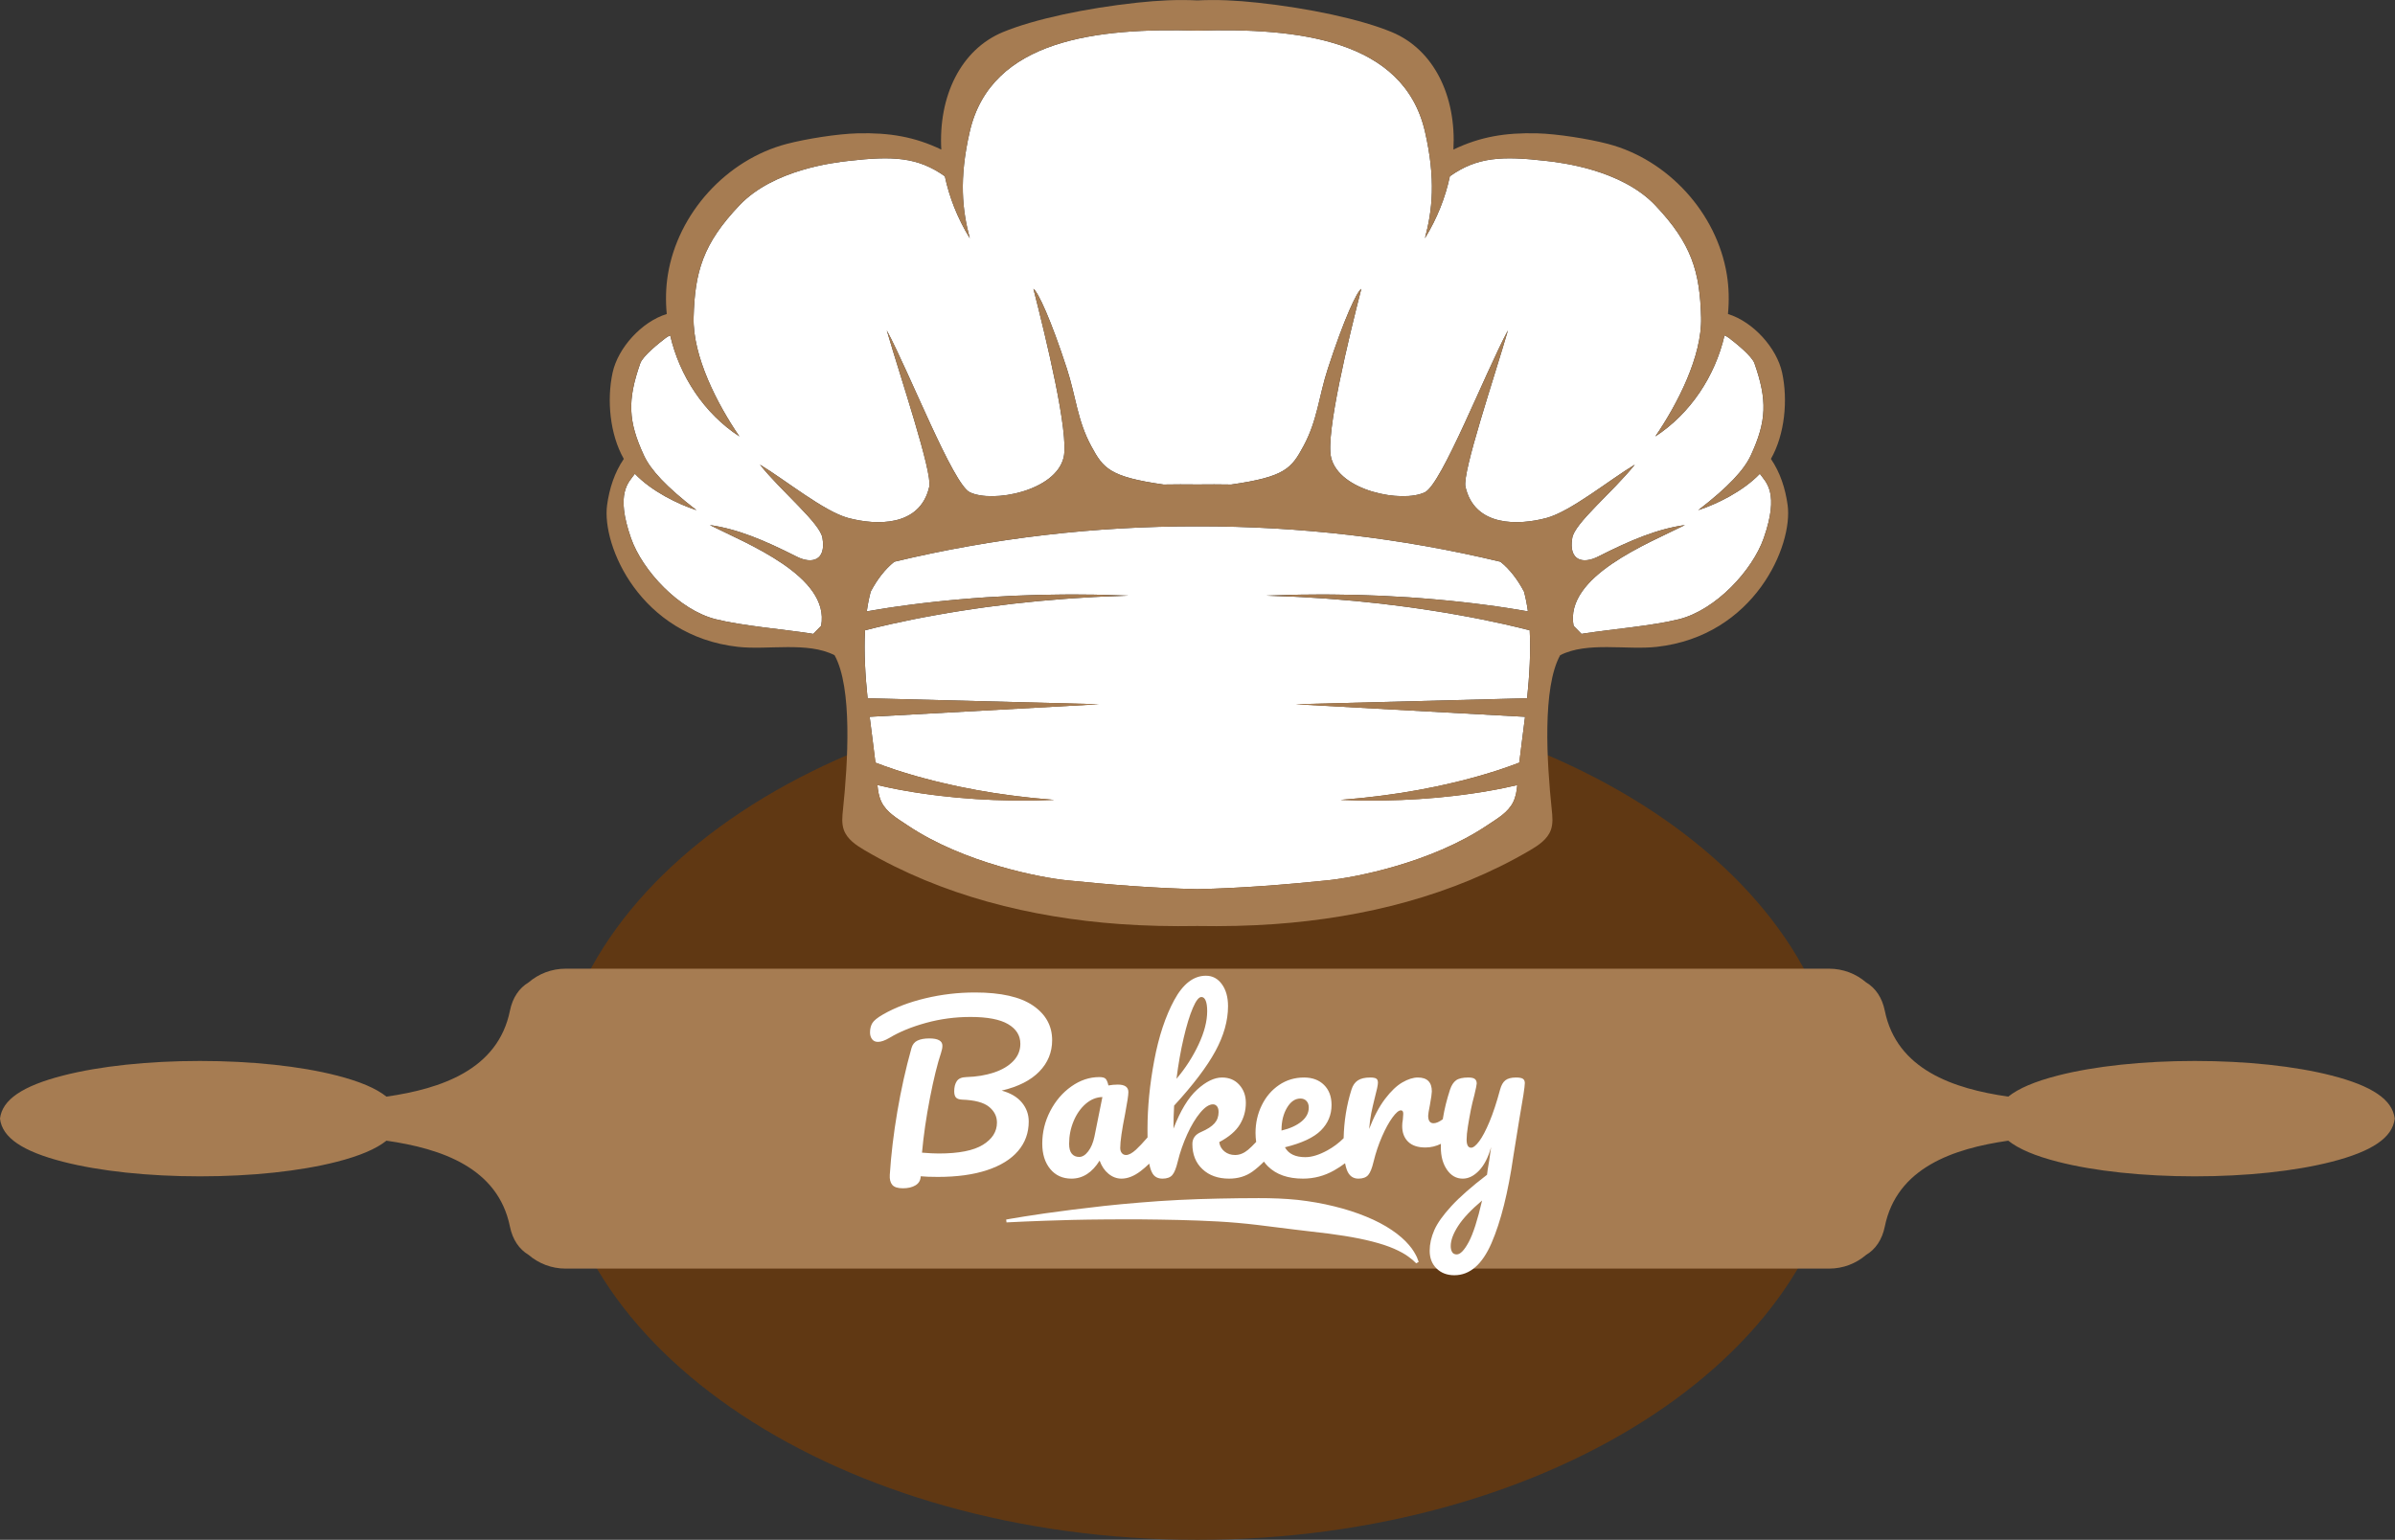 <svg xmlns="http://www.w3.org/2000/svg" viewBox="0 0 1387 892">
	<rect x="0" y="0" width="1387" height="892" fill="#333333" stroke="none"/>
	<style>
		.shp0 { fill: #603813 } 
		.shp1 { fill: #a67c52 } 
		.shp2 { fill: #ffffff } 
	</style>
	<g>
		<path id="Path 1" class="shp0" d="M1066.67 644.91C1066.67 781.38 899.56 892 693.42 892C487.28 892 320.17 781.38 320.17 644.91C320.17 508.45 487.28 397.82 693.42 397.82C899.56 397.82 1066.67 508.45 1066.67 644.91Z" />
		<path id="Path 2" class="shp1" d="M1350.25 623.04C1329.04 617.6 1300.91 614.61 1271.03 614.61C1241.16 614.61 1213.03 617.6 1191.82 623.04C1178.53 626.44 1169.05 630.46 1163.03 635.27C1131.23 630.71 1098.46 619.6 1091.53 585.52C1089.99 577.94 1086.21 572.38 1080.67 569.07C1074.91 564.15 1067.46 561.16 1059.32 561.16L693.42 561.16L327.52 561.16C319.38 561.16 311.92 564.15 306.17 569.07C300.63 572.38 296.85 577.94 295.31 585.52C288.38 619.6 255.61 630.71 223.8 635.27C217.79 630.46 208.31 626.44 195.02 623.04C173.81 617.6 145.68 614.61 115.8 614.61C85.93 614.61 57.8 617.6 36.59 623.04C12.97 629.09 1.26 637.07 0 648.03C1.26 658.99 12.97 666.97 36.59 673.02C57.8 678.46 85.93 681.45 115.8 681.45C145.68 681.45 173.81 678.46 195.02 673.02C208.31 669.62 217.79 665.6 223.8 660.79C255.61 665.35 288.38 676.46 295.31 710.54C296.85 718.12 300.63 723.68 306.17 726.99C311.92 731.91 319.38 734.9 327.52 734.9L693.42 734.9L1059.32 734.9C1067.46 734.9 1074.91 731.91 1080.67 726.99C1086.21 723.68 1089.99 718.12 1091.53 710.54C1098.46 676.46 1131.23 665.35 1163.03 660.79C1169.05 665.6 1178.53 669.62 1191.82 673.02C1213.03 678.46 1241.16 681.45 1271.03 681.45C1300.91 681.45 1329.04 678.46 1350.25 673.02C1373.87 666.97 1385.58 658.99 1386.84 648.03C1385.58 637.07 1373.87 629.09 1350.25 623.04Z" />
		<path id="Path 3" class="shp2" d="M983.5 295.53C1001.14 281.95 1010.08 272.14 1013.93 263.82C1023.14 243.97 1023.53 231.84 1016.07 210.52C1014.52 206.11 1005 198.6 1001.29 195.77C1000.51 195.17 999.63 194.69 998.71 194.31C993.25 217.9 978.98 239.56 958.65 252.81C971.39 234.19 985.75 206.41 985.15 183.86C984.45 157.56 979.81 141.21 958.49 118.82C938.82 98.17 903.81 94.18 895.59 93.24C869.9 90.27 855.44 90.89 839.65 102.12C837.11 114.17 832.35 126.39 825.22 138.01C829.48 122.02 831.62 103.9 825.22 76.18C812.85 22.58 751.09 16.04 693.45 17.76L693.45 17.77C693.44 17.77 693.43 17.76 693.42 17.76C693.41 17.76 693.4 17.77 693.39 17.77L693.39 17.76C635.75 16.04 573.99 22.58 561.62 76.18C555.22 103.9 557.36 122.02 561.62 138.01C554.49 126.39 549.73 114.17 547.19 102.12C531.4 90.89 516.94 90.27 491.25 93.24C483.03 94.18 448.02 98.17 428.35 118.82C407.02 141.21 402.39 157.56 401.69 183.86C401.09 206.41 415.45 234.19 428.19 252.81C407.86 239.56 393.58 217.9 388.13 194.31C387.21 194.69 386.33 195.17 385.55 195.77C381.84 198.6 372.31 206.11 370.77 210.52C363.31 231.84 363.7 243.97 372.91 263.82C376.76 272.14 385.7 281.95 403.34 295.53C392.78 292.11 377.45 284.69 367.67 274.45C364.08 279.46 356.22 285.46 365.44 311.8C371.95 330.39 393.16 353.38 414.49 358.71C429.68 362.51 453.71 364.54 469.19 366.92C469.76 367.01 470.35 367.11 470.95 367.23L475.55 362.53C480.87 333.8 432.24 314.81 411.06 304.16C427.28 306.47 442.47 312.9 461.4 322.46C470.33 326.97 478.46 324.6 476.33 311.8C475.26 303.27 452.87 285.15 440.08 269.16C454.87 278.05 477.24 296.34 491.25 300.07C507.25 304.34 532.83 305.41 538.16 281.95C540.06 273.63 521.47 218.62 513.54 191.34C526.91 216.31 551.83 280.34 561.62 285.15C574.62 291.53 611.46 284.56 616 264.89C619.19 251.03 605.74 195.75 598.48 167.33C601.07 168.93 608.53 184.93 617.85 213.56C623.15 229.85 623.84 243.43 631.99 258.49C638.93 271.33 642.58 276.22 673.83 280.69C680.35 280.58 686.88 280.57 693.42 280.65C699.96 280.57 706.49 280.58 713.01 280.69C744.26 276.22 747.91 271.33 754.85 258.49C763 243.43 763.69 229.85 768.99 213.56C778.31 184.93 785.77 168.93 788.36 167.33C781.1 195.75 767.64 251.03 770.84 264.89C775.38 284.56 812.22 291.53 825.22 285.15C835.01 280.34 859.93 216.31 873.3 191.34C865.37 218.62 846.78 273.63 848.67 281.95C854.01 305.41 879.59 304.34 895.59 300.07C909.6 296.34 931.97 278.05 946.76 269.16C933.97 285.15 911.58 303.27 910.51 311.8C908.38 324.6 916.51 326.97 925.44 322.46C944.37 312.9 959.56 306.47 975.78 304.16C954.6 314.81 905.96 333.8 911.29 362.53L915.89 367.23C916.49 367.11 917.08 367.01 917.65 366.92C933.13 364.54 957.16 362.51 972.35 358.71C993.68 353.38 1014.89 330.39 1021.4 311.8C1030.62 285.46 1022.76 279.46 1019.17 274.45C1009.39 284.69 994.06 292.11 983.5 295.53ZM870.68 361.48C866.93 360.67 862.88 359.77 858.56 358.91C854.25 358.06 849.7 357.15 844.96 356.34C840.24 355.45 835.34 354.68 830.35 353.87C825.37 353.04 820.28 352.4 815.21 351.64C810.11 351 805.02 350.36 800 349.73C794.97 349.21 790.02 348.69 785.23 348.19C780.42 347.78 775.78 347.39 771.38 347.02C766.97 346.61 762.8 346.46 758.94 346.2C755.09 345.99 751.56 345.7 748.42 345.62C745.29 345.5 742.55 345.4 740.3 345.32C735.8 345.15 733.22 345.05 733.22 345.05C733.22 345.05 735.8 344.97 740.3 344.83C742.56 344.76 745.29 344.68 748.43 344.58C751.58 344.44 755.12 344.49 758.99 344.43C762.86 344.43 767.05 344.3 771.49 344.41C775.92 344.48 780.6 344.55 785.44 344.62C790.28 344.79 795.28 344.97 800.37 345.15C805.45 345.44 810.61 345.73 815.77 346.02C820.93 346.43 826.1 346.73 831.17 347.22C836.24 347.69 841.24 348.13 846.07 348.69C850.9 349.19 855.56 349.79 859.98 350.36C864.41 350.92 868.58 351.55 872.44 352.12C877.1 352.83 881.28 353.54 884.86 354.17C884.31 350.2 883.57 346.36 882.59 342.73C878.99 335.89 874.41 329.79 868.91 325.41C811.51 311.63 752.46 304.79 693.42 304.9C634.38 304.79 575.33 311.63 517.93 325.41C512.43 329.79 507.85 335.89 504.25 342.73C503.26 346.36 502.53 350.2 501.98 354.17C505.56 353.54 509.74 352.83 514.4 352.12C518.26 351.55 522.43 350.92 526.85 350.36C531.28 349.79 535.94 349.19 540.77 348.69C545.59 348.13 550.59 347.69 555.67 347.22C560.74 346.73 565.91 346.43 571.06 346.02C576.23 345.73 581.39 345.44 586.47 345.15C591.55 344.97 596.56 344.79 601.4 344.62C606.24 344.55 610.91 344.48 615.35 344.41C619.78 344.3 623.98 344.43 627.85 344.43C631.72 344.49 635.26 344.44 638.4 344.58C641.54 344.68 644.28 344.76 646.54 344.83C651.04 344.97 653.62 345.05 653.62 345.05C653.62 345.05 651.04 345.15 646.54 345.32C644.29 345.4 641.55 345.5 638.42 345.62C635.28 345.7 631.75 345.99 627.89 346.2C624.04 346.46 619.87 346.61 615.46 347.02C611.06 347.39 606.41 347.78 601.61 348.19C596.82 348.69 591.87 349.21 586.84 349.73C581.82 350.36 576.73 351 571.63 351.64C566.55 352.4 561.46 353.04 556.48 353.87C551.5 354.68 546.59 355.45 541.87 356.34C537.14 357.15 532.59 358.06 528.27 358.91C523.96 359.77 519.9 360.67 516.16 361.48C510.14 362.83 504.98 364.1 500.95 365.14C500.27 377.89 501.11 391.52 502.44 404.5L636.41 407.97L503.65 415.25C504.83 425.01 506.11 434.08 506.99 441.78C507.04 441.8 507.09 441.82 507.14 441.84C509.89 442.92 513.89 444.37 518.77 445.99C521.23 446.76 523.87 447.65 526.71 448.46C529.55 449.31 532.55 450.17 535.68 450.99C538.8 451.86 542.06 452.61 545.37 453.43C548.68 454.23 552.07 454.93 555.45 455.69C558.86 456.36 562.27 457.02 565.62 457.67C568.99 458.24 572.31 458.81 575.52 459.35C578.75 459.81 581.88 460.26 584.84 460.68C587.8 461.12 590.62 461.38 593.21 461.7C595.81 461.99 598.2 462.31 600.32 462.47C602.43 462.65 604.28 462.81 605.8 462.95C608.85 463.22 610.59 463.37 610.59 463.37C610.59 463.37 608.85 463.42 605.79 463.5C604.26 463.54 602.4 463.6 600.27 463.66C598.13 463.74 595.73 463.71 593.1 463.72C590.48 463.7 587.62 463.76 584.61 463.67C581.6 463.59 578.42 463.5 575.13 463.42C571.84 463.24 568.44 463.06 564.98 462.88C561.53 462.62 558.01 462.35 554.5 462.08C551 461.7 547.49 461.39 544.04 460.97C540.59 460.53 537.18 460.15 533.91 459.63C530.62 459.16 527.45 458.65 524.45 458.11C521.44 457.62 518.61 457.02 515.99 456.52C513.08 455.92 510.45 455.33 508.15 454.79C508.45 458.17 509 461.52 510.46 464.55C513.41 470.66 519.72 474.18 525.34 477.96C558.33 500.17 603.1 508.45 617.69 509.94C642.86 512.51 668.14 514.53 693.42 515.08C718.7 514.53 743.98 512.51 769.14 509.94C783.74 508.45 828.51 500.17 861.5 477.96C867.12 474.18 873.43 470.66 876.37 464.55C877.84 461.52 878.38 458.17 878.69 454.79C876.39 455.33 873.76 455.92 870.85 456.52C868.23 457.02 865.4 457.62 862.39 458.11C859.39 458.65 856.22 459.16 852.93 459.63C849.65 460.15 846.25 460.53 842.8 460.97C839.35 461.39 835.83 461.7 832.33 462.08C828.82 462.35 825.31 462.62 821.86 462.88C818.4 463.06 815 463.24 811.71 463.42C808.42 463.5 805.24 463.59 802.22 463.67C799.21 463.76 796.36 463.7 793.73 463.72C791.11 463.71 788.7 463.74 786.57 463.66C784.44 463.6 782.58 463.54 781.05 463.5C777.99 463.42 776.25 463.37 776.25 463.37C776.25 463.37 777.99 463.22 781.03 462.95C782.55 462.81 784.4 462.65 786.52 462.47C788.64 462.31 791.02 461.99 793.62 461.7C796.22 461.38 799.04 461.12 802 460.68C804.96 460.26 808.08 459.81 811.31 459.35C814.53 458.81 817.85 458.24 821.22 457.67C824.57 457.02 827.98 456.36 831.38 455.69C834.77 454.93 838.16 454.23 841.47 453.43C844.78 452.61 848.04 451.86 851.15 450.99C854.29 450.17 857.29 449.31 860.12 448.46C862.97 447.65 865.61 446.76 868.07 445.99C872.95 444.37 876.95 442.92 879.7 441.84C879.75 441.82 879.8 441.8 879.85 441.78C880.73 434.08 882.01 425.01 883.19 415.25L750.43 407.97L884.4 404.5C885.72 391.52 886.57 377.89 885.89 365.14C881.86 364.1 876.7 362.83 870.68 361.48Z" />
		<path id="Path 4" fill-rule="evenodd" class="shp1" d="M959.56 374.71C942.11 376.68 919.15 371.55 903.52 379.57C893.12 398.4 895.8 441.73 898.65 469.01C899.06 472.94 899.48 477.03 898.15 480.75C896.21 486.18 891.01 489.66 886.04 492.58C841.42 518.79 789.84 531.61 738.23 535.31C723.3 536.37 708.36 536.69 693.42 536.43C678.48 536.69 663.53 536.37 648.61 535.31C597 531.61 545.42 518.79 500.8 492.58C495.83 489.66 490.62 486.18 488.68 480.75C487.35 477.03 487.78 472.94 488.19 469.01C491.04 441.73 493.72 398.4 483.32 379.57C467.69 371.55 444.73 376.68 427.28 374.71C370.77 368.31 348.38 316.07 351.58 292.61C352.89 283 355.87 273.75 361.26 265.84C353.14 251.57 351.35 231.61 354.78 215.85C357.89 201.56 371.53 186.38 386.13 181.9C385.41 174.32 385.56 166.65 386.78 159.1C392.58 123.45 420.79 92.45 455.74 83.33C466.89 80.42 485.06 77.54 496.58 77.24C515.07 76.76 529.74 79.24 545.13 86.65C543.4 56.03 556.21 28.82 580.81 18.6C598.75 11.15 628.79 4.74 658.64 1.54C670.78 0.24 681.82 -0.33 693.42 0.24C705.02 -0.33 716.06 0.24 728.2 1.54C758.05 4.74 788.09 11.15 806.03 18.6C830.63 28.82 843.44 56.03 841.71 86.65C857.1 79.24 871.77 76.76 890.26 77.24C901.78 77.54 919.95 80.42 931.1 83.33C966.05 92.45 994.26 123.45 1000.06 159.1C1001.28 166.65 1001.43 174.32 1000.71 181.9C1015.31 186.38 1028.95 201.56 1032.06 215.85C1035.48 231.61 1033.7 251.57 1025.58 265.84C1030.97 273.75 1033.95 283 1035.26 292.61C1038.45 316.07 1016.07 368.31 959.56 374.71ZM885.89 365.14C881.86 364.1 876.7 362.83 870.68 361.48C866.93 360.66 862.88 359.77 858.56 358.91C854.25 358.06 849.7 357.15 844.97 356.33C840.24 355.45 835.34 354.67 830.35 353.87C825.37 353.04 820.28 352.39 815.21 351.64C810.11 351 805.02 350.36 800 349.73C794.97 349.2 790.02 348.69 785.23 348.19C780.42 347.78 775.78 347.39 771.38 347.02C766.97 346.61 762.8 346.46 758.94 346.2C755.09 345.98 751.56 345.7 748.42 345.62C745.29 345.5 742.55 345.4 740.3 345.31C735.8 345.15 733.22 345.05 733.22 345.05C733.22 345.05 735.8 344.97 740.3 344.83C742.56 344.76 745.29 344.67 748.43 344.58C751.58 344.44 755.12 344.48 758.99 344.43C762.86 344.43 767.05 344.3 771.49 344.41C775.92 344.47 780.6 344.55 785.44 344.62C790.28 344.79 795.28 344.97 800.37 345.15C805.45 345.44 810.61 345.73 815.77 346.02C820.93 346.43 826.1 346.72 831.17 347.22C836.24 347.68 841.24 348.13 846.07 348.69C850.9 349.19 855.56 349.79 859.98 350.36C864.41 350.92 868.58 351.55 872.44 352.11C877.1 352.83 881.28 353.53 884.86 354.17C884.31 350.2 883.57 346.36 882.59 342.72C878.99 335.89 874.41 329.79 868.91 325.41C811.51 311.63 752.46 304.79 693.42 304.9C634.38 304.79 575.33 311.63 517.93 325.41C512.43 329.79 507.85 335.89 504.25 342.72C503.27 346.36 502.53 350.2 501.98 354.17C505.56 353.53 509.74 352.83 514.4 352.11C518.26 351.55 522.43 350.92 526.85 350.36C531.28 349.79 535.94 349.19 540.77 348.69C545.6 348.13 550.59 347.68 555.67 347.22C560.74 346.72 565.91 346.43 571.07 346.02C576.23 345.73 581.39 345.44 586.47 345.15C591.55 344.97 596.56 344.79 601.4 344.62C606.24 344.55 610.92 344.47 615.35 344.41C619.79 344.3 623.98 344.43 627.85 344.43C631.72 344.48 635.26 344.44 638.4 344.58C641.54 344.67 644.28 344.76 646.54 344.83C651.04 344.97 653.62 345.05 653.62 345.05C653.62 345.05 651.04 345.15 646.54 345.31C644.29 345.4 641.55 345.5 638.42 345.62C635.28 345.7 631.75 345.98 627.89 346.2C624.04 346.46 619.87 346.61 615.46 347.02C611.06 347.39 606.41 347.78 601.61 348.19C596.82 348.69 591.87 349.2 586.84 349.73C581.82 350.36 576.73 351 571.63 351.64C566.55 352.39 561.46 353.04 556.48 353.87C551.5 354.67 546.6 355.45 541.87 356.33C537.14 357.15 532.59 358.06 528.28 358.91C523.96 359.77 519.9 360.66 516.16 361.48C510.14 362.83 504.98 364.1 500.95 365.14C500.27 377.89 501.11 391.52 502.44 404.5L636.41 407.97L503.65 415.25C504.83 425 506.11 434.08 506.99 441.78C507.04 441.8 507.09 441.82 507.14 441.84C509.89 442.92 513.89 444.37 518.77 445.99C521.23 446.76 523.87 447.65 526.72 448.46C529.55 449.31 532.55 450.17 535.68 450.98C538.8 451.86 542.06 452.61 545.37 453.43C548.68 454.23 552.07 454.93 555.45 455.69C558.86 456.35 562.27 457.02 565.62 457.67C568.99 458.24 572.31 458.81 575.52 459.35C578.75 459.81 581.88 460.26 584.84 460.68C587.8 461.12 590.62 461.38 593.22 461.7C595.81 461.99 598.2 462.31 600.32 462.46C602.44 462.65 604.28 462.81 605.8 462.95C608.85 463.21 610.59 463.37 610.59 463.37C610.59 463.37 608.85 463.42 605.79 463.5C604.26 463.54 602.4 463.59 600.27 463.65C598.14 463.74 595.73 463.7 593.1 463.71C590.48 463.69 587.62 463.76 584.61 463.67C581.6 463.59 578.42 463.5 575.13 463.41C571.84 463.24 568.44 463.06 564.98 462.88C561.53 462.61 558.02 462.34 554.51 462.07C551 461.7 547.49 461.39 544.04 460.97C540.59 460.52 537.18 460.15 533.91 459.63C530.62 459.16 527.45 458.65 524.45 458.11C521.44 457.62 518.61 457.02 515.99 456.52C513.08 455.92 510.45 455.33 508.15 454.79C508.46 458.16 509 461.52 510.47 464.55C513.41 470.66 519.72 474.18 525.34 477.96C558.33 500.17 603.1 508.45 617.69 509.94C642.86 512.51 668.14 514.53 693.42 515.08C718.7 514.53 743.98 512.51 769.14 509.94C783.74 508.45 828.51 500.17 861.5 477.96C867.12 474.18 873.43 470.66 876.37 464.55C877.84 461.52 878.38 458.16 878.69 454.79C876.39 455.33 873.76 455.92 870.85 456.52C868.23 457.02 865.4 457.62 862.39 458.11C859.39 458.65 856.22 459.16 852.93 459.63C849.65 460.15 846.25 460.52 842.8 460.97C839.35 461.39 835.84 461.7 832.33 462.07C828.82 462.34 825.31 462.61 821.86 462.88C818.4 463.06 815 463.24 811.71 463.41C808.42 463.5 805.24 463.59 802.23 463.67C799.21 463.76 796.36 463.69 793.74 463.71C791.11 463.7 788.7 463.74 786.57 463.65C784.44 463.59 782.58 463.54 781.05 463.5C777.99 463.42 776.25 463.37 776.25 463.37C776.25 463.37 777.99 463.21 781.03 462.95C782.56 462.81 784.4 462.65 786.52 462.46C788.64 462.31 791.02 461.99 793.62 461.7C796.22 461.38 799.04 461.12 802 460.68C804.96 460.26 808.08 459.81 811.31 459.35C814.53 458.81 817.85 458.24 821.22 457.67C824.57 457.02 827.98 456.35 831.38 455.69C834.77 454.93 838.16 454.23 841.47 453.43C844.78 452.61 848.04 451.86 851.16 450.98C854.29 450.17 857.29 449.31 860.12 448.46C862.97 447.65 865.61 446.76 868.07 445.99C872.95 444.37 876.95 442.92 879.7 441.84C879.75 441.82 879.8 441.8 879.85 441.78C880.73 434.08 882.01 425 883.19 415.25L750.43 407.97L884.4 404.5C885.73 391.52 886.57 377.89 885.89 365.14ZM1019.16 274.45C1009.39 284.69 994.06 292.11 983.5 295.53C1001.14 281.95 1010.08 272.14 1013.93 263.82C1023.14 243.97 1023.53 231.84 1016.07 210.51C1014.52 206.11 1005 198.6 1001.29 195.77C1000.51 195.17 999.63 194.69 998.71 194.31C993.25 217.9 978.98 239.56 958.65 252.81C971.39 234.19 985.74 206.41 985.15 183.86C984.45 157.56 979.81 141.21 958.49 118.82C938.82 98.16 903.81 94.18 895.59 93.23C869.9 90.27 855.44 90.89 839.65 102.12C837.11 114.17 832.35 126.39 825.22 138.01C829.48 122.02 831.62 103.9 825.22 76.18C812.85 22.58 751.09 16.04 693.45 17.76L693.45 17.76C693.44 17.76 693.43 17.76 693.42 17.76C693.41 17.76 693.4 17.76 693.39 17.76L693.39 17.76C635.75 16.04 573.99 22.58 561.62 76.18C555.22 103.9 557.36 122.02 561.62 138.01C554.49 126.39 549.73 114.17 547.19 102.12C531.4 90.89 516.94 90.27 491.25 93.23C483.03 94.18 448.02 98.16 428.35 118.82C407.02 141.21 402.39 157.56 401.69 183.86C401.09 206.41 415.45 234.19 428.19 252.81C407.86 239.56 393.58 217.9 388.13 194.31C387.21 194.69 386.33 195.17 385.55 195.77C381.84 198.6 372.31 206.11 370.77 210.51C363.31 231.84 363.7 243.97 372.91 263.82C376.76 272.14 385.7 281.95 403.34 295.53C392.78 292.11 377.45 284.69 367.67 274.45C364.08 279.46 356.22 285.46 365.44 311.8C371.95 330.39 393.16 353.38 414.49 358.71C429.68 362.51 453.71 364.54 469.19 366.92C469.76 367.01 470.35 367.11 470.95 367.22L475.55 362.53C480.87 333.8 432.24 314.81 411.06 304.16C427.28 306.47 442.47 312.9 461.4 322.46C470.33 326.97 478.46 324.6 476.33 311.8C475.26 303.27 452.87 285.15 440.08 269.15C454.87 278.05 477.24 296.34 491.25 300.07C507.24 304.34 532.83 305.4 538.16 281.95C540.05 273.63 521.47 218.61 513.54 191.34C526.91 216.31 551.83 280.34 561.62 285.15C574.62 291.53 611.46 284.56 616 264.89C619.19 251.03 605.74 195.75 598.48 167.33C601.07 168.93 608.53 184.93 617.85 213.56C623.15 229.85 623.84 243.42 631.99 258.49C638.93 271.33 642.58 276.22 673.83 280.69C680.35 280.58 686.88 280.57 693.42 280.65C699.96 280.57 706.49 280.58 713.01 280.69C744.26 276.22 747.91 271.33 754.85 258.49C763 243.42 763.69 229.85 768.99 213.56C778.31 184.93 785.77 168.93 788.36 167.33C781.1 195.75 767.64 251.03 770.84 264.89C775.38 284.56 812.22 291.53 825.22 285.15C835.01 280.34 859.93 216.31 873.3 191.34C865.37 218.61 846.78 273.63 848.67 281.95C854.01 305.4 879.59 304.34 895.59 300.07C909.6 296.34 931.97 278.05 946.76 269.15C933.97 285.15 911.58 303.27 910.51 311.8C908.38 324.6 916.51 326.97 925.44 322.46C944.37 312.9 959.56 306.47 975.78 304.16C954.6 314.81 905.96 333.8 911.29 362.53L915.89 367.22C916.49 367.11 917.08 367.01 917.65 366.92C933.13 364.54 957.16 362.51 972.35 358.71C993.67 353.38 1014.89 330.39 1021.4 311.8C1030.61 285.46 1022.76 279.46 1019.16 274.45Z" />
		<path id="Path 5" class="shp2" d="M609.32 602.56C609.32 594.26 605.63 587.59 598.25 582.53C590.87 577.48 579.68 574.94 564.67 574.94C554.89 574.94 545.31 576.06 535.94 578.3C526.57 580.54 518.4 583.65 511.44 587.63C508.12 589.54 506.03 591.24 505.16 592.73C504.29 594.22 503.85 596.01 503.85 598.08C503.85 599.65 504.25 600.96 505.04 602C505.82 603.03 506.96 603.55 508.46 603.55C510.28 603.55 512.52 602.76 515.17 601.19C520.97 597.7 528.02 594.82 536.31 592.54C544.6 590.26 553.19 589.12 562.06 589.12C571.84 589.12 579.1 590.51 583.82 593.29C588.55 596.07 590.91 599.86 590.91 604.67C590.91 608.48 589.55 611.82 586.81 614.68C584.07 617.54 580.32 619.76 575.55 621.33C570.79 622.91 565.46 623.78 559.57 623.95C556.92 624.03 555.1 624.82 554.1 626.31C553.1 627.8 552.61 629.75 552.61 632.15C552.61 633.82 552.94 635.02 553.6 635.76C554.26 636.51 555.42 636.92 557.08 637.01C564.38 637.26 569.58 638.62 572.69 641.11C575.8 643.6 577.36 646.67 577.36 650.31C577.36 655.54 574.64 659.83 569.21 663.19C563.78 666.54 555.26 668.22 543.65 668.22C541.16 668.22 537.93 668.06 533.95 667.73C534.86 657.69 536.4 647.14 538.55 636.07C540.71 625 542.86 616.24 545.02 609.77C545.52 608.28 545.77 606.95 545.77 605.79C545.77 602.97 543.24 601.56 538.18 601.56C535.36 601.56 533.08 601.98 531.34 602.8C529.6 603.63 528.44 605.08 527.86 607.16C524.54 619.01 521.8 631.31 519.65 644.03C517.49 656.76 516.04 668.93 515.3 680.54C515.13 683.11 515.61 685.05 516.73 686.38C517.84 687.71 519.9 688.37 522.88 688.37C525.87 688.37 528.31 687.79 530.22 686.63C532.13 685.47 533.12 683.73 533.21 681.41C535.69 681.66 539.01 681.78 543.16 681.78C554.26 681.78 563.76 680.47 571.64 677.86C579.51 675.25 585.5 671.54 589.61 666.73C593.71 661.92 595.76 656.24 595.76 649.69C595.76 645.55 594.44 641.88 591.78 638.69C589.13 635.49 585.23 633.19 580.09 631.78C589.63 629.54 596.88 625.88 601.86 620.77C606.83 615.68 609.32 609.6 609.32 602.56Z" />
		<path id="Path 6" fill-rule="evenodd" class="shp2" d="M883.06 627.43C883.06 629.42 881.98 636.51 879.82 648.7C877.91 660.39 876.79 667.31 876.47 669.47C873.4 690.78 869.17 707.65 863.78 720.09C858.39 732.52 851.22 738.74 842.26 738.74C838.03 738.74 834.59 737.44 831.94 734.82C829.28 732.21 827.96 728.79 827.96 724.56C827.96 720.67 828.85 716.69 830.63 712.62C832.41 708.56 835.73 703.9 840.58 698.63C845.43 693.37 852.29 687.33 861.17 680.54L861.54 677.68C862.12 674.61 862.78 670.21 863.53 664.49C861.87 670.46 859.55 675 856.56 678.11C853.58 681.22 850.43 682.78 847.11 682.78C843.38 682.78 840.33 681.05 837.97 677.61C835.61 674.17 834.43 669.88 834.43 664.74C834.43 664.02 834.45 663.33 834.46 662.62C831.62 664.01 828.63 664.74 825.47 664.74C821.08 664.74 817.74 663.62 815.46 661.38C813.18 659.14 812.04 656.12 812.04 652.3C812.04 651.06 812.17 649.82 812.42 648.57C812.58 646.91 812.66 645.79 812.66 645.21C812.66 643.89 812.21 643.22 811.29 643.22C810.05 643.22 808.41 644.61 806.38 647.39C804.35 650.17 802.34 653.84 800.35 658.4C798.36 662.96 796.74 667.77 795.5 672.83C794.59 676.72 793.53 679.35 792.33 680.72C791.13 682.09 789.24 682.78 786.67 682.78C783.52 682.78 781.3 681.12 780.02 677.8C779.59 676.71 779.25 675.38 778.96 673.86C777.04 675.3 774.94 676.71 772.56 678.05C766.96 681.2 760.97 682.78 754.58 682.78C745.88 682.78 739.12 680.41 734.31 675.68C733.44 674.83 732.68 673.9 731.97 672.93C729.78 675.14 727.57 677.08 725.36 678.67C721.54 681.41 717.02 682.78 711.8 682.78C705.42 682.78 700.27 680.95 696.38 677.3C692.48 673.66 690.53 668.8 690.53 662.75C690.53 659.52 692.19 657.2 695.51 655.79C699.16 654.21 701.77 652.53 703.34 650.75C704.92 648.97 705.71 646.79 705.71 644.22C705.71 642.73 705.4 641.61 704.77 640.86C704.15 640.12 703.38 639.74 702.47 639.74C700.23 639.74 697.77 641.36 695.07 644.59C692.38 647.83 689.87 651.99 687.55 657.09C685.23 662.19 683.4 667.44 682.08 672.83C681.16 676.72 680.1 679.35 678.9 680.72C677.7 682.09 675.81 682.78 673.25 682.78C670.67 682.78 668.79 681.84 667.59 679.98C666.69 678.58 666.01 676.63 665.55 674.1C663.93 675.67 662.27 677.12 660.56 678.42C656.75 681.32 653.06 682.78 649.49 682.78C646.76 682.78 644.25 681.84 641.97 679.98C639.69 678.11 637.97 675.56 636.81 672.33C632.49 679.29 627.06 682.78 620.51 682.78C615.37 682.78 611.27 680.91 608.2 677.18C605.13 673.45 603.6 668.56 603.6 662.5C603.6 655.87 605.13 649.59 608.2 643.66C611.27 637.73 615.35 632.96 620.45 629.36C625.55 625.75 630.96 623.95 636.68 623.95C638.5 623.95 639.73 624.3 640.35 625C640.97 625.71 641.49 626.97 641.91 628.8C643.65 628.47 645.47 628.3 647.38 628.3C651.44 628.3 653.47 629.75 653.47 632.65C653.47 634.39 652.85 638.54 651.61 645.09C649.7 654.63 648.75 661.26 648.75 664.99C648.75 666.23 649.06 667.23 649.68 667.97C650.3 668.72 651.11 669.09 652.1 669.09C653.68 669.09 655.59 668.08 657.83 666.05C659.58 664.45 661.84 662.05 664.57 658.9C664.55 657.4 664.54 655.84 664.54 654.17C664.54 641.4 665.85 628.09 668.46 614.25C671.07 600.4 674.93 588.77 680.02 579.36C685.12 569.95 691.24 565.24 698.37 565.24C702.18 565.24 705.27 566.88 707.63 570.16C710 573.43 711.18 577.68 711.18 582.91C711.18 591.28 708.73 599.97 703.84 608.96C698.95 617.96 690.99 628.47 679.96 640.49C679.71 644.8 679.59 649.24 679.59 653.8C683.57 643.43 688.13 635.91 693.27 631.22C698.41 626.54 703.22 624.2 707.7 624.2C711.84 624.2 715.18 625.61 717.71 628.43C720.24 631.25 721.5 634.73 721.5 638.87C721.5 643.43 720.34 647.62 718.02 651.43C715.7 655.25 711.72 658.65 706.08 661.63C706.41 663.87 707.43 665.67 709.13 667.04C710.83 668.41 712.88 669.09 715.28 669.09C717.85 669.09 720.34 668.1 722.75 666.11C724.08 665 725.68 663.44 727.48 661.51C727.24 659.85 727.1 658.12 727.1 656.28C727.1 650.56 728.3 645.24 730.7 640.3C733.11 635.37 736.45 631.45 740.72 628.55C744.99 625.65 749.82 624.2 755.21 624.2C760.01 624.2 763.87 625.63 766.77 628.49C769.67 631.35 771.13 635.22 771.13 640.12C771.13 645.84 769.07 650.75 764.97 654.85C760.87 658.96 753.92 662.21 744.14 664.62C746.21 668.43 750.15 670.34 755.95 670.34C759.68 670.34 763.93 669.03 768.7 666.42C772.19 664.51 775.33 662.15 778.13 659.37C778.35 649.51 779.86 640.1 782.69 631.16C783.44 628.76 784.66 626.99 786.36 625.88C788.06 624.76 790.44 624.2 793.51 624.2C795.17 624.2 796.33 624.4 796.99 624.82C797.66 625.23 797.99 626.02 797.99 627.18C797.99 628.51 797.37 631.49 796.12 636.14C795.29 639.45 794.63 642.35 794.13 644.84C793.63 647.33 793.22 650.4 792.89 654.04C795.62 646.91 798.69 641.11 802.09 636.63C805.49 632.15 808.83 628.96 812.1 627.06C815.38 625.15 818.38 624.2 821.12 624.2C826.51 624.2 829.21 626.89 829.21 632.28C829.21 633.36 828.83 635.97 828.09 640.12C827.42 643.43 827.09 645.51 827.09 646.33C827.09 649.24 828.13 650.69 830.2 650.69C831.71 650.69 833.5 649.9 835.57 648.36C835.61 648.13 835.63 647.88 835.67 647.64C836.5 642.46 837.87 636.96 839.77 631.16C840.6 628.67 841.77 626.89 843.26 625.81C844.75 624.74 847.11 624.2 850.35 624.2C852.17 624.2 853.43 624.49 854.14 625.07C854.84 625.65 855.2 626.52 855.2 627.68C855.2 628.34 854.74 630.58 853.83 634.39C853 637.46 852.34 640.24 851.84 642.73C851.17 646.13 850.6 649.38 850.1 652.49C849.6 655.6 849.35 658.15 849.35 660.14C849.35 663.29 850.22 664.86 851.96 664.86C853.21 664.86 854.76 663.62 856.63 661.14C858.49 658.65 860.48 654.88 862.6 649.82C864.71 644.76 866.76 638.54 868.75 631.16C869.42 628.67 870.43 626.89 871.8 625.81C873.17 624.74 875.22 624.2 877.96 624.2C879.86 624.2 881.19 624.44 881.94 624.94C882.68 625.44 883.06 626.27 883.06 627.43ZM742.15 654.92C747.04 653.76 750.89 652.01 753.71 649.69C756.53 647.37 757.94 644.68 757.94 641.61C757.94 640.03 757.51 638.77 756.64 637.82C755.77 636.86 754.58 636.38 753.09 636.38C750.02 636.38 747.43 638.17 745.32 641.73C743.2 645.3 742.15 649.61 742.15 654.67L742.15 654.92ZM638.42 635.51C634.94 635.6 631.73 636.9 628.78 639.43C625.84 641.96 623.5 645.3 621.76 649.44C620.02 653.59 619.15 657.98 619.15 662.63C619.15 665.2 619.66 667.1 620.7 668.35C621.74 669.59 623.17 670.21 624.99 670.21C626.81 670.21 628.56 669.14 630.21 666.98C631.87 664.83 633.07 661.96 633.82 658.4L638.42 635.51ZM681.33 624.94C686.47 618.89 690.72 612.3 694.08 605.17C697.44 598.04 699.11 591.57 699.11 585.77C699.11 583.11 698.82 581.08 698.24 579.67C697.66 578.26 696.83 577.56 695.76 577.56C694.26 577.56 692.6 579.69 690.78 583.96C688.96 588.23 687.19 593.99 685.5 601.25C683.8 608.51 682.41 616.4 681.33 624.94ZM858.31 695.46C851.92 700.85 847.3 705.76 844.44 710.2C841.58 714.63 840.15 718.51 840.15 721.83C840.15 723.23 840.42 724.4 840.96 725.31C841.49 726.22 842.39 726.68 843.63 726.68C845.7 726.68 848.02 724.27 850.6 719.46C853.16 714.65 855.73 706.65 858.31 695.46ZM582.7 706.48C582.7 706.48 597.87 703.66 620.84 700.8C626.58 700.07 632.81 699.33 639.41 698.6C646 697.86 652.98 697.25 660.2 696.64C674.65 695.4 690.12 694.64 705.65 694.34C713.42 694.2 721.21 694.05 728.91 694.07C736.61 694.06 744.21 694.34 751.57 695.1C758.91 695.94 766 697.16 772.65 698.83C779.31 700.45 785.55 702.46 791.18 704.79C796.82 707.09 801.84 709.73 806.02 712.57C810.21 715.39 813.56 718.38 815.93 721.18C818.36 723.92 819.7 726.54 820.55 728.24C821.29 730.05 821.6 731 821.6 731L820.16 731.83C820.16 731.83 819.47 731.18 818.19 729.96C816.8 728.86 814.9 727.24 812.09 725.72C809.33 724.19 805.84 722.61 801.66 721.23C797.47 719.85 792.63 718.61 787.25 717.51C781.87 716.42 775.95 715.48 769.63 714.65C763.31 713.85 756.6 713.05 749.62 712.27C742.61 711.39 735.37 710.49 728 709.58C720.6 708.7 713.02 708.03 705.42 707.6C690.21 706.76 674.93 706.53 660.57 706.38C653.39 706.32 646.45 706.4 639.86 706.42C633.27 706.46 627.04 706.56 621.28 706.69C609.77 706.93 600.18 707.39 593.45 707.63C586.73 707.95 582.89 708.13 582.89 708.13L582.7 706.48Z" />
	</g>
</svg>